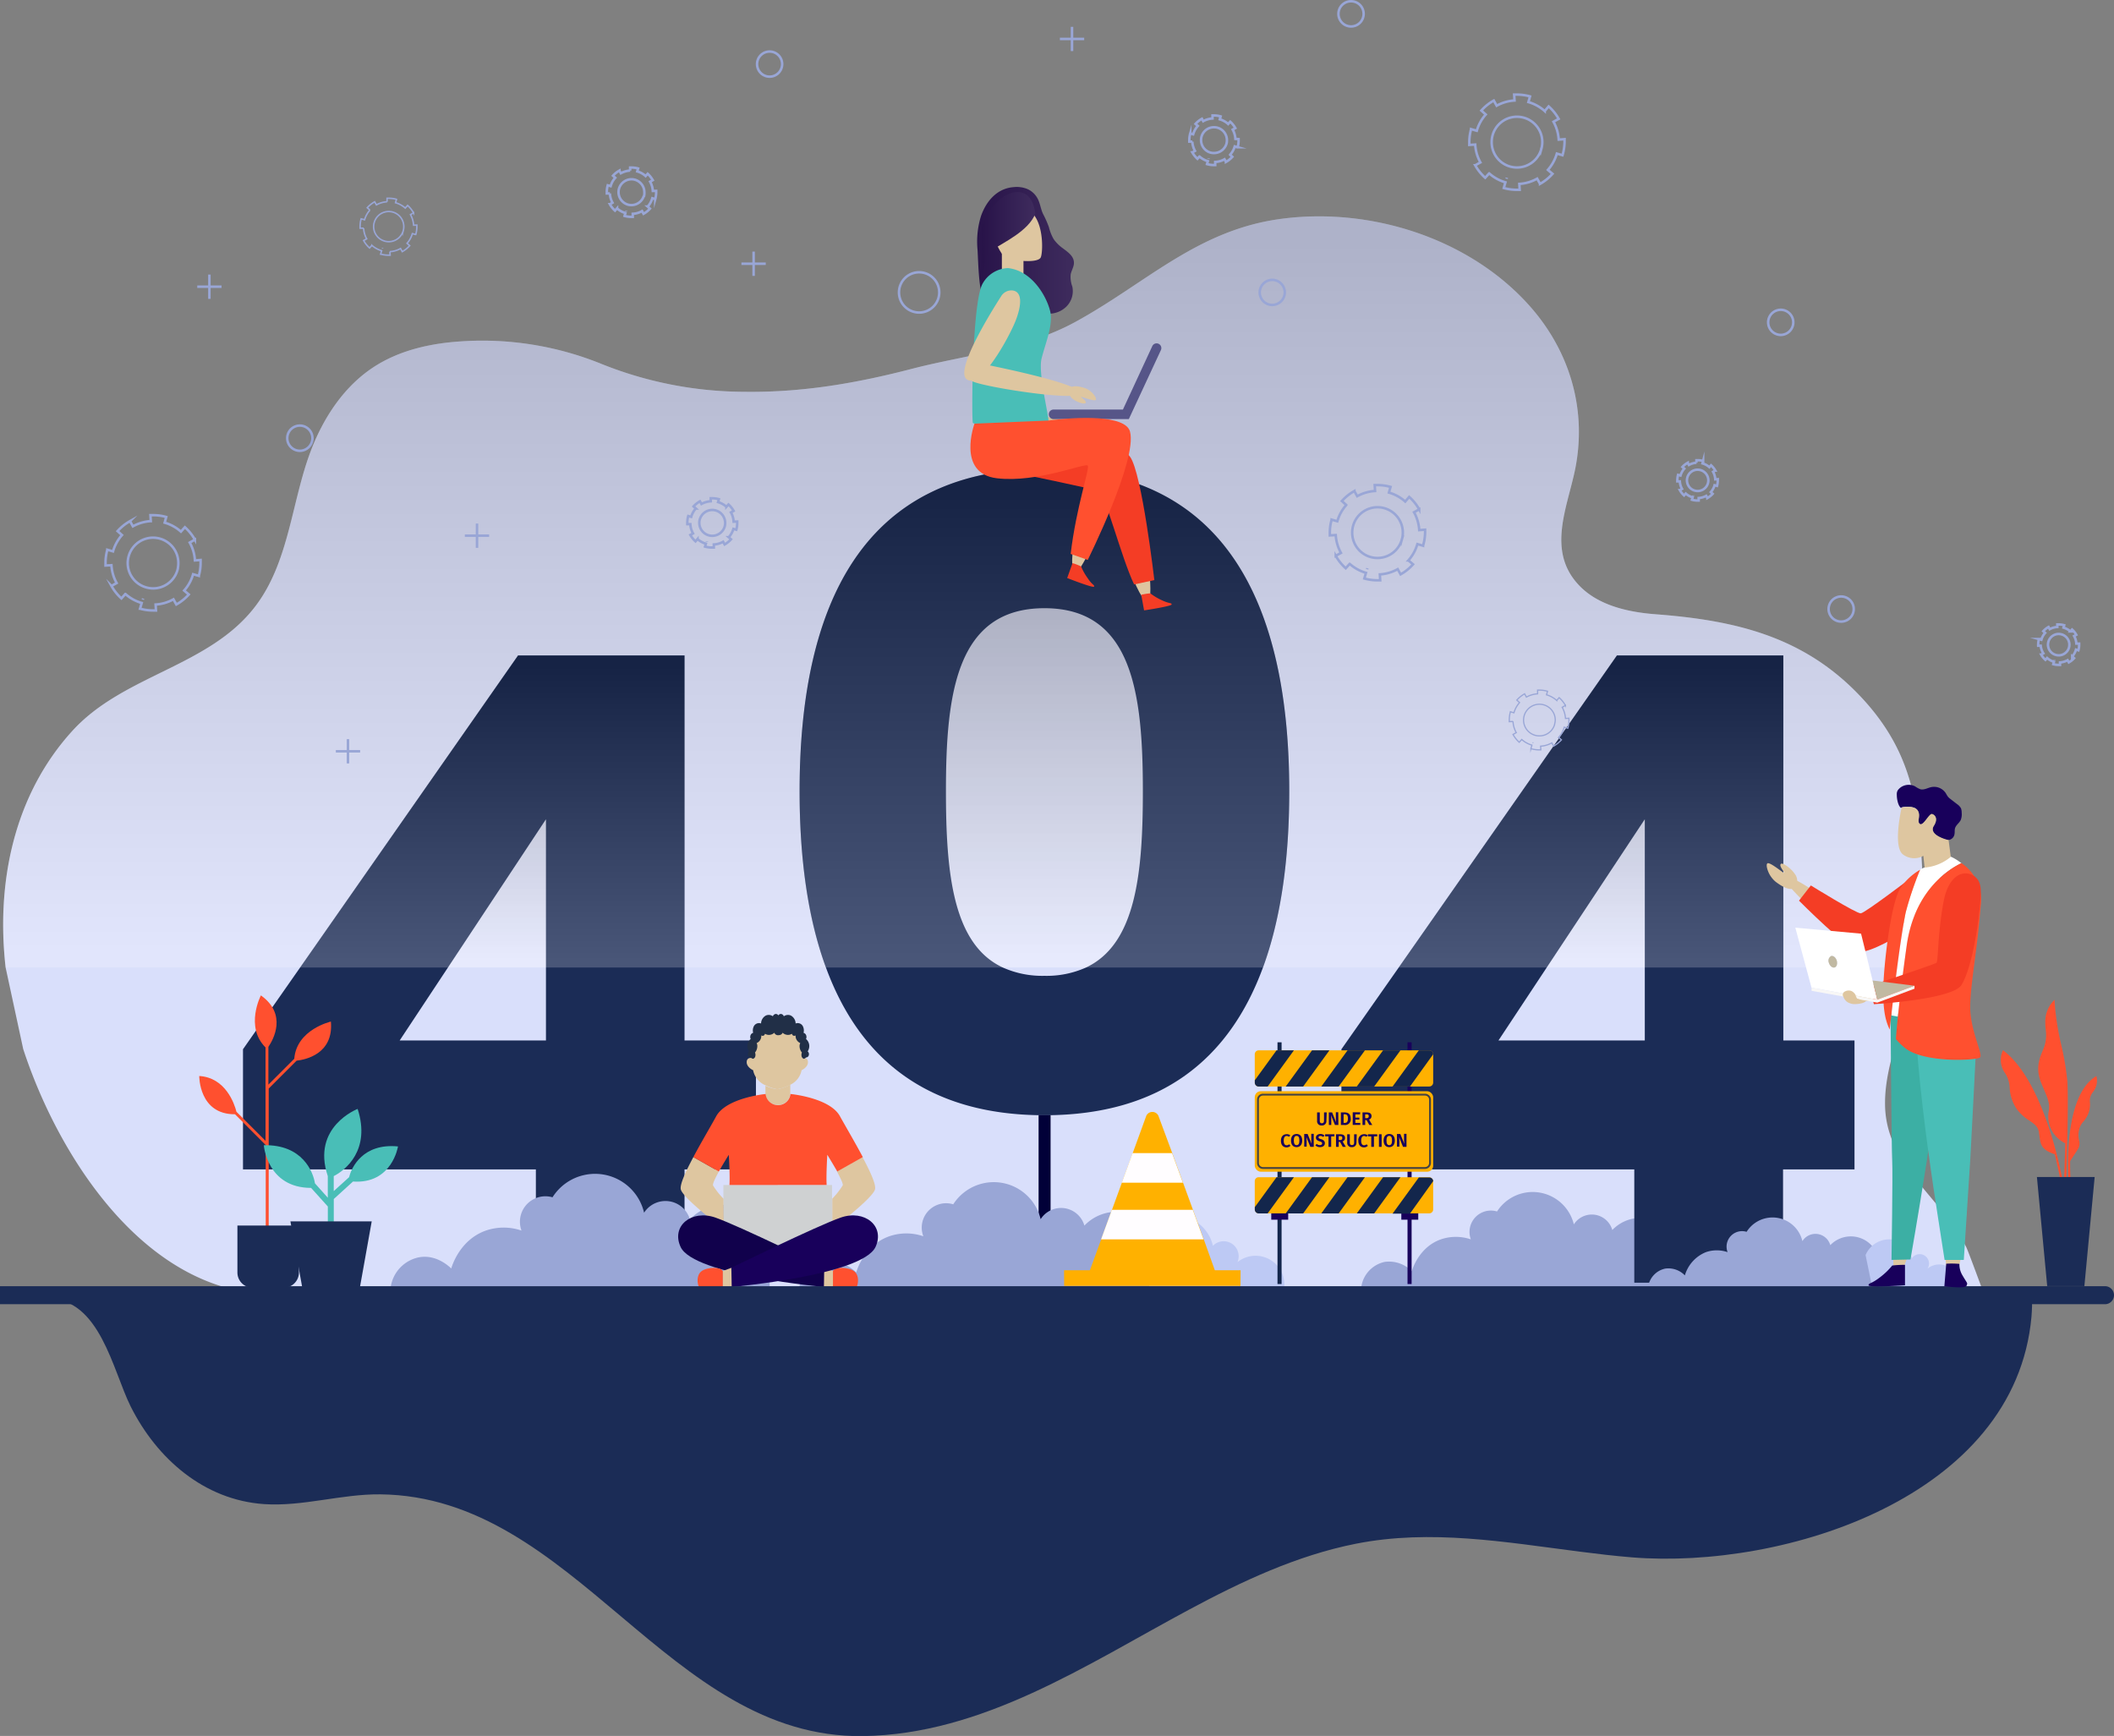 <svg xmlns="http://www.w3.org/2000/svg" xmlns:xlink="http://www.w3.org/1999/xlink" viewBox="0 0 454.74 373.42"><rect x="0" y="0" width="454.74" height="373.42" fill="#808080" stroke="none"/><defs><style>.cls-1{isolation:isolate;}.cls-2{fill:#d9dffb;}.cls-3,.cls-7,.cls-8,.cls-9{opacity:0.2;mix-blend-mode:screen;}.cls-3{fill:url(#linear-gradient);}.cls-4{fill:#1b2c56;}.cls-5{fill:#99a6d6;}.cls-6{fill:#537ec5;}.cls-7{fill:url(#linear-gradient-2);}.cls-8{fill:url(#linear-gradient-3);}.cls-9{fill:url(#linear-gradient-4);}.cls-10{fill:#bdc9f4;}.cls-11{fill:#010038;}.cls-12{fill:#dec6a0;}.cls-13,.cls-15,.cls-31,.cls-32,.cls-35,.cls-36,.cls-37,.cls-39{fill:none;}.cls-13,.cls-15{stroke:#d5bb95;}.cls-13,.cls-15,.cls-31,.cls-35,.cls-36,.cls-37,.cls-39{stroke-miterlimit:10;}.cls-13{stroke-width:0.88px;}.cls-14{fill:url(#linear-gradient-5);}.cls-15{stroke-width:0.89px;}.cls-16{fill:#64a295;}.cls-17{fill:#f43d25;}.cls-18{fill:#565588;}.cls-19{fill:#49beb7;}.cls-20{fill:#ff502f;}.cls-21{fill:url(#linear-gradient-6);}.cls-22{fill:#ffb100;}.cls-23{fill:#ffaf00;}.cls-24{fill:#fffdff;}.cls-25{fill:#cfd1d2;}.cls-26{fill:#212f47;}.cls-27{fill:#11014c;}.cls-28{fill:#18005b;}.cls-29{fill:#3cafa4;}.cls-30{fill:#fff;}.cls-31{stroke:#bb4972;stroke-width:0.9px;}.cls-33{fill:#c1b9a2;}.cls-34{fill:#f8f7f6;}.cls-35,.cls-36,.cls-37{stroke:#99a6d6;}.cls-35{stroke-width:0.54px;}.cls-36{stroke-width:0.32px;}.cls-37{stroke-width:0.26px;}.cls-38{fill:#13264c;}.cls-39{stroke:#434244;stroke-width:0.4px;}</style><linearGradient id="linear-gradient" x1="663.66" y1="401.33" x2="663.66" y2="248.54" gradientUnits="userSpaceOnUse"><stop offset="0" stop-color="#fff"/><stop offset="1"/></linearGradient><linearGradient id="linear-gradient-2" x1="105.88" y1="206.78" x2="105.88" y2="143.29" xlink:href="#linear-gradient"/><linearGradient id="linear-gradient-3" x1="681.12" y1="402.42" x2="681.12" y2="300.97" xlink:href="#linear-gradient"/><linearGradient id="linear-gradient-4" x1="342.23" y1="206.78" x2="342.23" y2="143.29" xlink:href="#linear-gradient"/><linearGradient id="linear-gradient-5" x1="1541.97" y1="250.3" x2="1562.84" y2="250.3" gradientTransform="matrix(-1, 0, 0, 1, 2229.5, 0)" gradientUnits="userSpaceOnUse"><stop offset="0.06" stop-color="#3d2a5c"/><stop offset="1" stop-color="#281349"/></linearGradient><linearGradient id="linear-gradient-6" x1="1550.38" y1="247.28" x2="1561.85" y2="247.28" xlink:href="#linear-gradient-5"/></defs><title>404</title><g class="cls-1"><g id="Слой_1" data-name="Слой 1"><path class="cls-2" d="M457.66,404.58c-2.06-18.15,1.72-37,14.3-50.85,11-12.15,29.42-13.79,39.37-26.8,7.34-9.55,7.82-22.61,12-33.55,2.74-7.17,7.18-13.9,13.63-18.06,5.46-3.52,12-5,18.52-5.43a68.16,68.16,0,0,1,30.22,4.79,83,83,0,0,0,30.93,6.05c12.45.17,24.22-1.87,36.19-5,11.72-3,24.12-4.13,34.89-10,15.22-8.31,26.14-19.7,44.08-22.17,19.18-2.65,40.55,4,53.62,18.61,8.82,9.87,12.55,22.68,9.77,35.69-1.72,8-5.75,16.86.48,24,4.11,4.74,10.79,6.26,17,6.73,16.82,1.28,31.54,4.66,43.7,17.36,12,12.55,13,24.7,13.75,41.17a72.12,72.12,0,0,1-1.59,17.46c-.29,1.45-.61,2.9-.94,4.34-.21.88-.42,1.75-.64,2.63-1.8,7.17-5,14.67-5,22.13-.09,13.36,12,20.16,17.45,31,.47.92,3.74,9.94,3.79,9.94H522.16c-3.58,0-7.41.4-11,0-25.27-2.81-42.54-30.52-49.72-52.52" transform="translate(-456.45 -196.45)"/><path class="cls-3" d="M457.66,404.58c-2.06-18.15,1.72-37,14.3-50.85,11-12.15,29.42-13.79,39.37-26.8,7.34-9.55,7.82-22.61,12-33.55,2.74-7.17,7.18-13.9,13.63-18.06,5.46-3.52,12-5,18.52-5.43a68.16,68.16,0,0,1,30.22,4.79,83,83,0,0,0,30.93,6.05c12.45.17,24.22-1.87,36.19-5,11.72-3,24.12-4.13,34.89-10,15.22-8.31,26.14-19.7,44.08-22.17,19.18-2.65,40.55,4,53.62,18.61,8.82,9.87,12.55,22.68,9.77,35.69-1.72,8-5.75,16.86.48,24,4.11,4.74,10.79,6.26,17,6.73,16.82,1.28,31.54,4.66,43.7,17.36,12,12.55,13,24.7,13.75,41.17a72.12,72.12,0,0,1-1.59,17.46H457.66" transform="translate(-456.45 -196.45)"/><path class="cls-4" d="M603.7,420.27V337.44H567.89L521,404.58l-12.28,17.57V448h63v24.37H603.7V448h15.36V420.27Zm-29.81,0H542.42l10.38-15.69,21.09-31.9Z" transform="translate(-456.45 -196.45)"/><path class="cls-5" d="M622,464v9.15H540.52a7.68,7.68,0,0,1,6-6.23c3.93-.75,6.76,2.2,7,2.39.17-.61,1.88-6.18,7.44-8.15a11.82,11.82,0,0,1,7.67,0A5.48,5.48,0,0,1,575.3,454,10.83,10.83,0,0,1,595,457.32a5.46,5.46,0,0,1,9.85,1.44A10,10,0,0,1,622,464Z" transform="translate(-456.45 -196.45)"/><path class="cls-4" d="M681.12,297.29c-39,0-52.67,29.24-52.67,69.34,0,14.32,1.72,27.23,5.67,37.95,7.18,19.57,21.8,31.77,47,31.77s39.81-12.2,47-31.77c3.94-10.72,5.66-23.63,5.66-37.95C733.78,326.53,720.09,297.29,681.12,297.29Zm0,109.07a20.73,20.73,0,0,1-8.94-1.78c-10.76-5-12.25-20.26-12.25-37.95,0-21,2.25-39.35,21.19-39.35s21.17,18.37,21.17,39.35c0,17.69-1.49,32.9-12.24,37.95A20.71,20.71,0,0,1,681.12,406.36Z" transform="translate(-456.45 -196.45)"/><path class="cls-5" d="M817.73,465.44v7.69H749.3a6.46,6.46,0,0,1,5-5.23,6.82,6.82,0,0,1,5.84,2c.15-.51,1.58-5.19,6.25-6.85a10,10,0,0,1,6.45,0,4.6,4.6,0,0,1,5.64-6A9.11,9.11,0,0,1,795,459.83a4.58,4.58,0,0,1,8.27,1.21,8.44,8.44,0,0,1,14.42,4.4Z" transform="translate(-456.45 -196.45)"/><path class="cls-6" d="M815.72,473.13H841a5.45,5.45,0,0,0-8.83-5.21,2.83,2.83,0,0,0-4.64-3.09,7.37,7.37,0,0,0-5.08-5.44,7.64,7.64,0,0,0-8.68,4.49Z" transform="translate(-456.45 -196.45)"/><path class="cls-4" d="M840.06,420.27V337.44H804.27l-46.95,67.14L745,422.15V448h63v24.37h32V448h15.37V420.27Zm-29.8,0H778.78l10.38-15.69,21.1-31.9Z" transform="translate(-456.45 -196.45)"/><polygon class="cls-7" points="111.44 140.99 147.25 140.99 147.25 208.13 64.5 208.13 111.44 140.99"/><path class="cls-8" d="M733.78,366.63c0,14.32-1.72,27.23-5.66,37.95h-94c-4-10.72-5.67-23.63-5.67-37.95,0-40.1,13.68-69.34,52.67-69.34S733.78,326.53,733.78,366.63Z" transform="translate(-456.45 -196.45)"/><polygon class="cls-9" points="383.6 140.99 383.6 208.13 300.86 208.13 347.81 140.99 383.6 140.99"/><path class="cls-5" d="M860.59,467.57v5.56H811a4.7,4.7,0,0,1,3.65-3.79,4.93,4.93,0,0,1,4.23,1.46,7.73,7.73,0,0,1,4.53-5,7.17,7.17,0,0,1,4.66,0,3.33,3.33,0,0,1,4.09-4.37,6.59,6.59,0,0,1,12,2,3.31,3.31,0,0,1,6,.87,6.11,6.11,0,0,1,10.44,3.19Z" transform="translate(-456.45 -196.45)"/><path class="cls-10" d="M859.13,473.13h18.32a3.94,3.94,0,0,0-6.39-3.77,2,2,0,0,0-3.35-2.23,5.37,5.37,0,0,0-3.68-3.95,5.52,5.52,0,0,0-6.28,3.25Z" transform="translate(-456.45 -196.45)"/><rect class="cls-11" x="223.41" y="239.87" width="2.58" height="35.91"/><path class="cls-5" d="M706.12,465.14v8.75H628.24a7.38,7.38,0,0,1,5.74-6c3.76-.71,6.47,2.11,6.65,2.28.16-.57,1.8-5.9,7.11-7.78a11.21,11.21,0,0,1,7.33,0,5.24,5.24,0,0,1,6.43-6.88,10.36,10.36,0,0,1,18.8,3.2,5.21,5.21,0,0,1,9.41,1.38,9.6,9.6,0,0,1,16.41,5Z" transform="translate(-456.45 -196.45)"/><path class="cls-10" d="M703.83,473.89h28.8a6.2,6.2,0,0,0-10-5.93,3.22,3.22,0,0,0-5.27-3.52,8.41,8.41,0,0,0-5.78-6.19,8.69,8.69,0,0,0-9.88,5.1Q702.75,468.63,703.83,473.89Z" transform="translate(-456.45 -196.45)"/><path class="cls-12" d="M672.1,254.63a8.64,8.64,0,0,1,3.8.82c2.21,1.95,6.26,6.72,6.07,10.74-.22,4.92-2.08,5.74-2.08,9.24s1.34,10.51,1.34,11.41-14.39.52-14.69.15.16-26.18,1-28.71S669.25,255.18,672.1,254.63Z" transform="translate(-456.45 -196.45)"/><path class="cls-13" d="M668.33,292.67a4,4,0,0,0,3.36,4.8,26.05,26.05,0,0,0,7.48-.13c7.94-1.17,17.37-.38,18.82-3.36s-2.91-6.45-10.68-6.79c-7-.32-15.72-1.76-17.18.23A17.06,17.06,0,0,0,668.33,292.67Z" transform="translate(-456.45 -196.45)"/><path class="cls-13" d="M671,289.67a4,4,0,0,0,1.77,5.58,26.4,26.4,0,0,0,7.19,2.1c7.92,1.24,16.7,4.8,19,2.39s-.87-7-8.18-9.67c-6.61-2.38-14.48-6.35-16.47-4.88A17,17,0,0,0,671,289.67Z" transform="translate(-456.45 -196.45)"/><path class="cls-14" d="M667.87,260.45c-.91-2.19-1-7.9-1.14-10.23a18.55,18.55,0,0,1,.73-7.26c1.13-3.25,3.46-6,7.06-6.26a6,6,0,0,1,3,.44,4.63,4.63,0,0,1,2.16,2.08c.53,1,.64,2.24,1.16,3.29a20.67,20.67,0,0,1,1.24,2.81,10.36,10.36,0,0,0,1,2.54,8.25,8.25,0,0,0,2,2c1.11.84,2.54,1.78,2.37,3.37-.09.8-.54,1.48-.69,2.25a6.07,6.07,0,0,0,.36,2.63,4.7,4.7,0,0,1-1.29,4.3,5.35,5.35,0,0,1-3.81,1.52,11.19,11.19,0,0,1-2.52-.13,3.15,3.15,0,0,1-2-1.38l-4.57-5.5-1.1-1.32a1.19,1.19,0,0,0-.37-.34c-.39-.27-.29,0-.72.14C669.73,255.86,668.75,259.72,667.87,260.45Z" transform="translate(-456.45 -196.45)"/><rect class="cls-12" x="215.51" y="54.1" width="4.65" height="6.54"/><path class="cls-12" d="M676.54,252.58s3.36.29,3.8-.79.67-6.86-1.79-9.46-6.86-2-8.42.41,1.75,9.8,3.69,9.87A17.41,17.41,0,0,0,676.54,252.58Z" transform="translate(-456.45 -196.45)"/><path class="cls-15" d="M680.56,266.47" transform="translate(-456.45 -196.45)"/><path class="cls-16" d="M669.9,254.93" transform="translate(-456.45 -196.45)"/><path class="cls-12" d="M667.51,256.5" transform="translate(-456.45 -196.45)"/><path class="cls-12" d="M698.08,290.72c-5.07-4.51-10.9,19.69-11,26.15s3,.33,6.89-9.21S700.08,292.5,698.08,290.72Z" transform="translate(-456.45 -196.45)"/><path class="cls-17" d="M689,318.29a12.38,12.38,0,0,0,1.42,2.53c1,1.52,1.48,1.41,1.38,1.81s-5.79-1.84-5.79-1.84l1.15-3.21A13.7,13.7,0,0,1,689,318.29Z" transform="translate(-456.45 -196.45)"/><path class="cls-12" d="M698,295.65c-6.65-1.38.38,22.5,3.51,28.15s2.75-1.2,1.37-11.41S700.64,296.19,698,295.65Z" transform="translate(-456.45 -196.45)"/><path class="cls-17" d="M703.89,324.08a12.54,12.54,0,0,0,2.49,1.49c1.66.79,2,.48,2.11.88s-5.94,1.3-5.94,1.3l-.61-3.36A14.14,14.14,0,0,1,703.89,324.08Z" transform="translate(-456.45 -196.45)"/><path class="cls-18" d="M683.08,286.6h16.19l6.9-14.84a1,1,0,1,0-1.85-.86L698,284.55H683.08a1,1,0,0,0,0,2.05Z" transform="translate(-456.45 -196.45)"/><path class="cls-19" d="M673.3,254.12a6.48,6.48,0,0,0-5.58,3.53c-2.23,4.64-2.28,29.27-2,29.77.34.68,15.9.68,16.24-.11s-2.3-10.45-1.45-13.77,2.08-6.09,2-9C682.5,262.16,679.35,254.8,673.3,254.12Z" transform="translate(-456.45 -196.45)"/><path class="cls-17" d="M681.93,287.31s15.08,3.86,17.63,7.43,5.2,26.49,5.2,26.49l-4.35.94c-2.81-5.88-6.22-19.59-7.66-20.1s-15.7-3.46-15.7-3.46l-.23-8.29Z" transform="translate(-456.45 -196.45)"/><path class="cls-20" d="M682,286.91c6-.77,16.56-1.31,17.53,2.4,1.61,6.13-9.1,27.58-9.1,27.58l-3.67-1.28c1.2-10.13,4.12-18.31,3.67-19s-10.79,3.75-19.54,2.72-4.82-11.75-4.82-11.75Z" transform="translate(-456.45 -196.45)"/><path class="cls-12" d="M674.24,258.93a2.58,2.58,0,0,0-2.42,1.22c-2.34,3.65-10,16-7.42,17.89,3,2.21,9.18-9.14,10.54-12.65C676.07,262.47,676.57,259.21,674.24,258.93Z" transform="translate(-456.45 -196.45)"/><path class="cls-12" d="M665.21,275.39a2.74,2.74,0,0,1,2.49-.67c4.46.89,20.6,4.24,21.07,6.19.55,2.25-22.91-1.52-23.43-2.64C664.92,277.4,664.18,276.42,665.21,275.39Z" transform="translate(-456.45 -196.45)"/><path class="cls-12" d="M686.49,280.37c.25-1.39,2.61-.68,3.4-.41,1.29.45,2.47,1.94,2.3,2.46s-3.05-.67-3.19-.59,1.21.8,1,1.27-2.11-.25-2.76-.82A1.82,1.82,0,0,1,686.49,280.37Z" transform="translate(-456.45 -196.45)"/><path class="cls-21" d="M668,256.81s-.36-5.05,2-6.65,7.67-4,9.15-7.73c0,0-.3-5-4.19-4.66s-7.18,5.8-7.27,8S668,256.81,668,256.81Z" transform="translate(-456.45 -196.45)"/><path class="cls-22" d="M717.88,470H690.79l2.52-6.91,2.32-6.36,2.13-5.83,2.33-6.36,2.94-8.08a1.44,1.44,0,0,1,2.6,0l3,8.08,2.32,6.36,2.13,5.83,2.33,6.36Z" transform="translate(-456.45 -196.45)"/><polygon class="cls-23" points="266.84 276.62 228.91 276.62 228.89 273.24 266.86 273.24 266.84 276.62"/><polygon class="cls-24" points="254.45 254.41 241.31 254.41 243.63 248.04 252.12 248.04 254.45 254.41"/><polygon class="cls-24" points="258.9 266.6 236.85 266.6 239.18 260.24 256.58 260.24 258.9 266.6"/><path class="cls-12" d="M623.61,430.75h.1a8.83,8.83,0,0,0,2.74-1v2a2.69,2.69,0,0,1-5.35,0V430l0,0A8.77,8.77,0,0,0,623.61,430.75Z" transform="translate(-456.45 -196.45)"/><path class="cls-12" d="M623.71,430.75h-.1a8.77,8.77,0,0,1-2.47-.83,4.47,4.47,0,0,1-2.69-3.26s-1.41-.61-1.38-1.76,1.24-.84,1.24-.84-1-3.62.9-6.28a3.93,3.93,0,0,1,4.34-1.84h.2a4,4,0,0,1,4.36,1.84c1.92,2.66.89,6.28.89,6.28s1.22-.31,1.25.84-1.37,1.76-1.37,1.76a4.37,4.37,0,0,1-2.43,3.13A8.83,8.83,0,0,1,623.71,430.75Z" transform="translate(-456.45 -196.45)"/><path class="cls-25" d="M635.48,459.41l0,.07a87.46,87.46,0,0,0-11.71,5.94,89.48,89.48,0,0,0-11.71-5.94l0-.07v-8.05h23.37v8.05Z" transform="translate(-456.45 -196.45)"/><path class="cls-12" d="M612.11,459.41l0,.07c-1-.4-2.05-.75-3-1-2.46-2-5.82-4.88-6.2-6.13-.3-1,1-3.83,2.69-7h0l5.49,3.1c-.74,1.35-1.38,2.64-1.26,3a16.27,16.27,0,0,0,2.25,2.86h0Z" transform="translate(-456.45 -196.45)"/><path class="cls-12" d="M635.48,459.41v-5.12h0a16.75,16.75,0,0,0,2.25-2.86c.12-.33-.51-1.62-1.26-3l5.5-3.1h0c1.68,3.13,3,6,2.69,7-.38,1.24-3.73,4.13-6.18,6.12-1,.28-2,.64-3,1.05Z" transform="translate(-456.45 -196.45)"/><path class="cls-20" d="M623.71,451.36H613.37v-.2c.12-2-.15-6.3-.15-6.3s-1.17,1.86-2.14,3.6l-5.49-3.1h0c1.71-3.22,3.81-6.74,4.91-8.77,2.18-4,10.64-4.81,10.64-4.81a2.69,2.69,0,0,0,5.35,0s8.48.79,10.65,4.8c1.1,2,3.2,5.55,4.91,8.77h0l-5.5,3.1c-1-1.74-2.14-3.6-2.14-3.6s-.26,4.28-.15,6.3v.2h-10.5Z" transform="translate(-456.45 -196.45)"/><path class="cls-26" d="M617.57,422.61a2.16,2.16,0,0,1-.34-1.26,2,2,0,0,1,.7-1.4,1,1,0,0,1-.06-.71.84.84,0,0,1,.59-.62,2,2,0,0,1,.16-1.44,1.26,1.26,0,0,1,1.54-.57,2,2,0,0,1,1-1.69,1.5,1.5,0,0,1,1.54.14.78.78,0,0,1,.54-.49.63.63,0,0,1,.64.31.64.64,0,0,1,.65-.31.78.78,0,0,1,.53.49,1.51,1.51,0,0,1,1.54-.14,2,2,0,0,1,1,1.69,1.25,1.25,0,0,1,1.54.57,2,2,0,0,1,.16,1.44.84.84,0,0,1,.59.62,1,1,0,0,1-.06.71,2,2,0,0,1,.7,1.4,2.09,2.09,0,0,1-.34,1.26.79.79,0,0,1,.24.83.62.62,0,0,1-.6.48.84.84,0,0,1-.26.21.59.59,0,0,1-.22.08.78.78,0,0,1-.4-.35,1.26,1.26,0,0,1,0-1,2.13,2.13,0,0,1-.5-1.56,1.86,1.86,0,0,1,.14-.47,1.72,1.72,0,0,1-.94-1.07,1.87,1.87,0,0,1-.06-.59.49.49,0,0,1-.59,0,.75.75,0,0,1-.21-.35,1.53,1.53,0,0,1-1,.24,1.73,1.73,0,0,1-1-.46s-.13.52-.89.53h0a.85.85,0,0,1-.89-.53,1.69,1.69,0,0,1-1,.46,1.53,1.53,0,0,1-1-.24.75.75,0,0,1-.21.35.49.49,0,0,1-.59,0,1.87,1.87,0,0,1-.06.59,1.67,1.67,0,0,1-.94,1.07,1.53,1.53,0,0,1,.14.47,2.19,2.19,0,0,1-.49,1.56,1.31,1.31,0,0,1,0,1,.83.83,0,0,1-.41.35.66.66,0,0,1-.22-.08.84.84,0,0,1-.26-.21.62.62,0,0,1-.6-.48A.79.79,0,0,1,617.57,422.61Z" transform="translate(-456.45 -196.45)"/><path class="cls-27" d="M633.8,473.3s-28.1-2.49-30.94-8.61c-2.1-4.51,2.35-8.11,7.47-6.33s23.54,10.81,23.54,10.81Z" transform="translate(-456.45 -196.45)"/><path class="cls-20" d="M635.6,469.89v3.64s4.81.32,5.12-.22.68-2.48-.54-3.41S636,468.93,635.6,469.89Z" transform="translate(-456.45 -196.45)"/><polygon class="cls-12" points="177.3 272.72 179.18 273.42 179.18 277.04 177.23 276.85 177.3 272.72"/><path class="cls-28" d="M613.78,473.3s28.1-2.49,31-8.61c2.09-4.51-2.35-8.11-7.47-6.33s-23.55,10.81-23.55,10.81Z" transform="translate(-456.45 -196.45)"/><polygon class="cls-12" points="157.32 272.72 155.44 273.42 155.44 277.04 157.4 276.85 157.32 272.72"/><path class="cls-20" d="M611.93,469.89v3.64s-4.81.32-5.12-.22-.68-2.48.54-3.41S611.55,468.93,611.93,469.89Z" transform="translate(-456.45 -196.45)"/><path class="cls-4" d="M466.67,475.77c11.28,0,14,15.42,17.89,23.23,5.62,11.21,15.75,20.11,28.69,21,8.35.56,16.61-2.19,25-2.1,42,.43,61.83,52.54,103.8,52,25.81-.34,48.08-15.35,70.18-27.2,11.35-6.09,23.18-11.66,35.9-14.18,16.1-3.18,32.12-.34,48.18,1.71,3.73.48,7.47.92,11.23,1.23,32.78,2.63,82.43-13,85.9-51.78.06-.74.1-1.48.12-2.23s0-1.42,0-2.13Z" transform="translate(-456.45 -196.45)"/><path class="cls-4" d="M456.45,477h452.8a1.94,1.94,0,1,0,0-3.88H456.45" transform="translate(-456.45 -196.45)"/><path class="cls-12" d="M875.83,445.19c5.58-2.22,3.62,18.39,1.87,24.13s-2.62,2.09-3.21-7.71S873.63,446.06,875.83,445.19Z" transform="translate(-456.45 -196.45)"/><path class="cls-12" d="M866.93,444.69c5.77-1.4,1.4,18.75-.93,24.21s-2.53,1.71-2.1-8.09S864.66,445.25,866.93,444.69Z" transform="translate(-456.45 -196.45)"/><path class="cls-12" d="M874.92,420.43a3.76,3.76,0,0,1,4.7,2.88,52.62,52.62,0,0,1,.76,9c-.1,7.49.21,14.41-2.51,15.95s-6.23-2.37-7-9.65c-.7-6.59-2.57-14.68-.78-16.17A16,16,0,0,1,874.92,420.43Z" transform="translate(-456.45 -196.45)"/><path class="cls-12" d="M870,420.67a3.82,3.82,0,0,1,3.83,3.81,56.82,56.82,0,0,1-.68,8.85c-1.22,7.23-2,14-4.67,14.88s-5.29-3.66-4.89-10.87c.36-6.53-.11-14.76,1.73-15.8A13.22,13.22,0,0,1,870,420.67Z" transform="translate(-456.45 -196.45)"/><path class="cls-29" d="M863.12,414.26s.21,29.32.36,31.94-.15,21.27-.15,21.27l4.08-.09s7-39.95,6.55-46.46S863.12,414.26,863.12,414.26Z" transform="translate(-456.45 -196.45)"/><path class="cls-19" d="M881.42,423.84s-.95,18.7-1.14,21.91-1.4,21.73-1.4,21.73h-4.13s-2.68-17.12-3-19.69c-.49-3.47-3-21.17-3.18-31.09S881.42,423.84,881.42,423.84Z" transform="translate(-456.45 -196.45)"/><path class="cls-12" d="M874.13,386.09a2.71,2.71,0,0,1-.83,2.76c-3.41,3.14-15,13.49-17.53,11.14-2.95-2.75,7.9-11.32,11.36-13.4C870,384.85,873.37,383.71,874.13,386.09Z" transform="translate(-456.45 -196.45)"/><path class="cls-12" d="M859,398.65a2.64,2.64,0,0,0-1.07-2.22c-3.37-2.65-15.66-12.15-17.31-11.25-1.92,1,15.17,15.55,16.28,15.22C857.8,400.14,858.94,400.05,859,398.65Z" transform="translate(-456.45 -196.45)"/><path class="cls-12" d="M836.59,382.21c.35-.48,2.69,1.43,3.43,1.91a.81.81,0,0,0,.21.11s0-.05,0-.1c-.14-.33-1.1-1.42-.72-1.83s2.25,1,2.91,2a1.67,1.67,0,0,1,.12.16,2.3,2.3,0,0,1,.18,2.6c-.86,1.56-3.44-.27-4.3-.92a5.6,5.6,0,0,1-1.62-2.22C836.49,383.14,836.39,382.47,836.59,382.21Z" transform="translate(-456.45 -196.45)"/><path class="cls-17" d="M867.3,385.46s-9.68,7.37-10.58,7.46-10.74-6-10.74-6l-2.55,3.27s10.74,10.84,13.11,11,8.68-3.68,8.68-3.68Z" transform="translate(-456.45 -196.45)"/><path class="cls-28" d="M865.81,365.53a2.79,2.79,0,0,0-.87.61,1.53,1.53,0,0,0-.39.58,1.84,1.84,0,0,0-.08.74c0,.79.24,2.28.9,2.8.3-.32,1.16-.25,1.56-.25.78,0,1.78.17,2.15,1,.49,1.08-.22,2,.22,2.58.73,1,2.08-2.2,2.78-2s1.29,1.06.36,2.53c-.75,1.18.48,2.05,1.44,2.5a7.15,7.15,0,0,0,1.47.52,1.46,1.46,0,0,0,1.53-1.28c.08-.4,0-.83.11-1.23.2-.71.93-1.14,1.24-1.81a3.33,3.33,0,0,0,.19-1.57,2.42,2.42,0,0,0-.15-.93,2.55,2.55,0,0,0-.82-.88l-1.51-1.17a2.67,2.67,0,0,1-.46-.43,5,5,0,0,1-.43-.69,3,3,0,0,0-3.18-1.38c-.79.17-1.57.67-2.35.45a5.2,5.2,0,0,1-1.13-.62A3,3,0,0,0,865.81,365.53Z" transform="translate(-456.45 -196.45)"/><path class="cls-12" d="M865.5,370.15l0,.06,0,0s-2,8.58.39,10.11a4,4,0,0,0,4.29.23l.38,3.6,5.67-2.22-.61-4.67.06-.09h-.06s-4.5-1-3.18-3.09c.93-1.47.32-2.3-.36-2.53s-2.05,3-2.78,2c-.44-.62.27-1.5-.22-2.58C868.4,369.51,865.5,370.15,865.5,370.15Z" transform="translate(-456.45 -196.45)"/><path class="cls-30" d="M863.28,414.88l1.44.26c.25-2.72.77-7.41,1.87-15.25,1.7-12.13,9.35-16.6,11.77-17.75a10,10,0,0,0-2.25-1.4,10,10,0,0,1-5.77,2.34v0a8.7,8.7,0,0,0-.85.44,70.69,70.69,0,0,0-3.11,9.19C865.29,398.24,863.93,409.35,863.28,414.88Z" transform="translate(-456.45 -196.45)"/><path class="cls-20" d="M861.56,409.65c0,3.28.22,5.92,1.38,8.26.24-2.16,2-18.18,3.44-25.18a70.69,70.69,0,0,1,3.11-9.19,12.9,12.9,0,0,0-4.25,3.95C863.19,390.61,861.56,404.42,861.56,409.65Z" transform="translate(-456.45 -196.45)"/><path class="cls-20" d="M866.59,399.89c-1.75,12.54-2.23,18.81-2.32,20.07a13.5,13.5,0,0,0,1.9,1.87c4,3.34,15.58,2.77,16.22,2.06s-2.2-5.95-2.13-11,1.56-12.33,2.26-21.61a9.52,9.52,0,0,0-4.16-9.17C875.94,383.29,868.29,387.76,866.59,399.89Z" transform="translate(-456.45 -196.45)"/><path class="cls-12" d="M880,385.31a2.67,2.67,0,0,1,1.3,2.57c-.31,4.62-1.61,20.12-5,20.15-4,0-2.07-13.66-1-17.55C876.17,387.24,877.83,384.1,880,385.31Z" transform="translate(-456.45 -196.45)"/><path class="cls-12" d="M876.76,404.82a2.66,2.66,0,0,0-2.42-.49c-4.14,1.1-19.13,5.18-19.41,7-.33,2.15,21.55-2.74,22-3.83C877.2,406.7,877.82,405.73,876.76,404.82Z" transform="translate(-456.45 -196.45)"/><path class="cls-17" d="M881.62,385.35a3.22,3.22,0,0,0-4-.57c-1.16.69-2.49,2.26-3.12,5.78-1.28,7-1.09,12.65-1.51,13s-14.45,5-14.45,5l1,3.9s16.9-1,18.84-4.13,3.35-10.86,3.82-15.72C882.6,389,882.9,386.72,881.62,385.35Z" transform="translate(-456.45 -196.45)"/><path class="cls-31" d="M863.07,418.17" transform="translate(-456.45 -196.45)"/><path class="cls-28" d="M863.49,468.68a15.18,15.18,0,0,1-2.69,2.57c-1.88,1.45-2.37,1.14-2.41,1.68s7.84,0,7.84,0v-4.4A22.87,22.87,0,0,0,863.49,468.68Z" transform="translate(-456.45 -196.45)"/><path class="cls-28" d="M877.94,468.33a4.47,4.47,0,0,0,.67,2.49c1.11,1.9,1.11,1.52.86,2.21s-4.77.11-4.77.11l.4-4.85A19.1,19.1,0,0,1,877.94,468.33Z" transform="translate(-456.45 -196.45)"/><polyline class="cls-32" points="406.31 218.33 406.83 218.43 408.26 218.69 408.62 218.75"/><path class="cls-30" d="M859.26,407.37l-2.48-10.08L842.64,396l3.48,12.91,14.15,2.57Zm-9.4-3.8a1.15,1.15,0,0,1,.5-1.48c.46-.13,1,.31,1.2,1s0,1.33-.49,1.47S850.06,404.25,849.86,403.57Z" transform="translate(-456.45 -196.45)"/><path class="cls-33" d="M850.36,402.09a1.15,1.15,0,0,0-.5,1.48c.2.68.74,1.11,1.21,1s.69-.79.49-1.47S850.82,402,850.36,402.09Z" transform="translate(-456.45 -196.45)"/><polygon class="cls-33" points="402.81 210.91 403.81 215.04 411.79 212.04 402.81 210.91"/><path class="cls-34" d="M860.27,411.48l-14.13-2.56v.67l14.13,2.54s0-.66,0-.65v.65l8-3v-.64" transform="translate(-456.45 -196.45)"/><path class="cls-12" d="M857.8,411.79l-.3-.06-.4-.08a1.07,1.07,0,0,1-.38-.1l-.11-.08-.14-.05c-.19-.06-.43-.06-.57-.22a2.23,2.23,0,0,1-.29-.65l0-.05a2,2,0,0,0-.87-.86,1.69,1.69,0,0,0-1.61.2.75.75,0,0,0-.16,1,2.33,2.33,0,0,0,.83,1.14,3.07,3.07,0,0,0,1.28.45,3.84,3.84,0,0,0,.76,0,4.82,4.82,0,0,0,.75-.1,3.25,3.25,0,0,0,.68-.18,1.72,1.72,0,0,0,.47-.28Z" transform="translate(-456.45 -196.45)"/><path class="cls-20" d="M499.31,427.91c5.65.34,7.57,5.95,8,7.69l6.26,6.26V421.77c-4.5-4.48-1-11.2-1-11.2,5.72,4.07,2.67,9.51,1.61,11.07v8.13l5.57-5.57c.5-6.32,7.88-8,7.88-8,.61,7-5.51,8.2-7.38,8.41l-6,6,0-.05V461.8h-.64V442.67l-.05.05L507,436.14C499.21,436.19,499.31,427.91,499.31,427.91Z" transform="translate(-456.45 -196.45)"/><path class="cls-4" d="M510.79,460h6.69a3.27,3.27,0,0,1,3.27,3.27v10.1a0,0,0,0,1,0,0H507.52a0,0,0,0,1,0,0v-10.1A3.27,3.27,0,0,1,510.79,460Z" transform="translate(571.82 737) rotate(180)"/><path class="cls-19" d="M531.55,449.67l-3.31,3v-3.23c2.51-1.25,8-5.63,5.14-14.45,0,0-10,3.83-6.42,14.46v4.64L524.2,451c-.37-2.39-2.63-8.39-11-8.2,0,0,.67,9.17,10.17,9.18l3.6,4v6.15h1.28v-7.76l4.13-3.76c8.43.58,9.68-7.55,9.68-7.55C534.55,442.33,532.07,447.52,531.55,449.67Z" transform="translate(-456.45 -196.45)"/><polygon class="cls-4" points="77.4 277.03 65.03 277.03 62.47 262.73 79.96 262.73 77.4 277.03"/><path class="cls-20" d="M899.85,421.25a57.76,57.76,0,0,1-1.43-9.22l0-.53-.37.38a6.44,6.44,0,0,0-1.64,4.16c0,.66,0,1.25.08,1.82a8,8,0,0,1-.51,4.29c-1,2.32-1.69,4.35-.34,7.52l.39.91c1,2.37,1.45,3.35,1.06,5.24a6.42,6.42,0,0,0,3.6,6.55c-.1,4.3-.23,7.88-.23,8h.45c0-.16.57-16.37.24-21.4A58.36,58.36,0,0,0,899.85,421.25Z" transform="translate(-456.45 -196.45)"/><path class="cls-20" d="M887.54,422.54l-.23-.19-.12.28a4.86,4.86,0,0,0,.56,4.66,6.14,6.14,0,0,1,1,3.21,9,9,0,0,0,1.55,4.57,10.44,10.44,0,0,0,2.75,2.47c1,.71,1.77,1.21,2,2.47,0,.23.06.44.08.65.26,2,.39,3.1,3.3,4.08.84,3.28,1.23,5.56,1.24,5.63l.45-.07C900.05,450.09,896.53,429.58,887.54,422.54Z" transform="translate(-456.45 -196.45)"/><path class="cls-20" d="M907.47,428.23l-.07-.32-.27.18c-6.92,4.45-5.79,21.32-5.74,22h.22l.23,0s-.11-1.61-.08-3.88c.22-.33,1.07-1.62,1.7-2.62a2.31,2.31,0,0,0,.2-1.9,4.73,4.73,0,0,1,0-2.09,3.77,3.77,0,0,1,1-1.94,5.81,5.81,0,0,0,1-1.66,5.36,5.36,0,0,0,.36-2.34,3,3,0,0,1,.59-2.23A3.88,3.88,0,0,0,907.47,428.23Z" transform="translate(-456.45 -196.45)"/><polygon class="cls-4" points="448.37 276.65 440.37 276.65 438.16 253.19 450.58 253.19 448.37 276.65"/><path class="cls-35" d="M791.74,226.48a9,9,0,0,0-1.12-3.84l1.11-.62a10.27,10.27,0,0,0-2.15-2.68l-.85,1a8.91,8.91,0,0,0-3.51-1.93l.35-1.22h0a10.5,10.5,0,0,0-2.8-.39l-.61,0,.08,1.27a9,9,0,0,0-3.84,1.12l-.62-1.11a10.27,10.27,0,0,0-2.68,2.15l.95.85a8.94,8.94,0,0,0-1.93,3.5l-1.22-.35v0a10.39,10.39,0,0,0-.39,2.8c0,.2,0,.39,0,.59l1.27-.07a9,9,0,0,0,1.12,3.84l-1.12.62a10.48,10.48,0,0,0,2.15,2.68l.85-.95a8.94,8.94,0,0,0,3.5,1.93l-.35,1.22h0a10.39,10.39,0,0,0,2.8.39l.61,0-.07-1.27a9,9,0,0,0,3.84-1.13l.62,1.12a10.31,10.31,0,0,0,2.68-2.16l-1-.84a9.11,9.11,0,0,0,1.93-3.51l1.22.35h0A10.5,10.5,0,0,0,793,227c0-.21,0-.41,0-.61Zm-11.21,8.42h0l.06-.22Zm7.47-6.4A5.44,5.44,0,0,1,777.32,227a5.52,5.52,0,0,1,.21-1.49,5.44,5.44,0,0,1,10.47,3Z" transform="translate(-456.45 -196.45)"/><path class="cls-35" d="M761.74,310.48a9,9,0,0,0-1.12-3.84l1.11-.62a10.27,10.27,0,0,0-2.15-2.68l-.85,1a8.91,8.91,0,0,0-3.51-1.93l.35-1.22h0a10.5,10.5,0,0,0-2.8-.39l-.61,0,.08,1.27a9,9,0,0,0-3.84,1.12l-.62-1.11a10.27,10.27,0,0,0-2.68,2.15l.95.85a8.94,8.94,0,0,0-1.93,3.5l-1.22-.35v0a10.39,10.39,0,0,0-.39,2.8c0,.2,0,.39,0,.59l1.27-.07a9,9,0,0,0,1.12,3.84l-1.12.62a10.48,10.48,0,0,0,2.15,2.68l.85-.95a8.94,8.94,0,0,0,3.5,1.93l-.35,1.22h0a10.39,10.39,0,0,0,2.8.39l.61,0-.07-1.27a9,9,0,0,0,3.84-1.13l.62,1.12a10.31,10.31,0,0,0,2.68-2.16l-1-.84a9.11,9.11,0,0,0,1.93-3.51l1.22.35h0A10.5,10.5,0,0,0,763,311c0-.21,0-.41,0-.61Zm-11.21,8.42h0l.06-.22Zm7.47-6.4A5.44,5.44,0,0,1,747.32,311a5.52,5.52,0,0,1,.21-1.49,5.44,5.44,0,0,1,10.47,3Z" transform="translate(-456.45 -196.45)"/><path class="cls-36" d="M545.42,244.89a5.44,5.44,0,0,0-.67-2.28l.66-.37a6,6,0,0,0-1.28-1.6l-.51.57a5.26,5.26,0,0,0-2.09-1.15l.21-.73h0a6,6,0,0,0-1.67-.23h-.36l0,.75a5.38,5.38,0,0,0-2.29.67l-.37-.66a6,6,0,0,0-1.6,1.28l.57.5a5.4,5.4,0,0,0-1.15,2.09l-.73-.21v0a6,6,0,0,0-.23,1.67c0,.12,0,.23,0,.35l.76,0a5.23,5.23,0,0,0,.66,2.29l-.66.36a6,6,0,0,0,1.28,1.6l.5-.56a5.4,5.4,0,0,0,2.09,1.15l-.21.73h0a6.06,6.06,0,0,0,1.67.23h.37l-.05-.76a5.24,5.24,0,0,0,2.29-.67l.37.67a6.22,6.22,0,0,0,1.6-1.29l-.57-.5a5.26,5.26,0,0,0,1.14-2.09l.73.2h0a6.07,6.07,0,0,0,.24-1.67c0-.12,0-.24,0-.36Zm-6.68,5h0l0-.13Zm4.45-3.81a3.25,3.25,0,0,1-3.12,2.36,3.09,3.09,0,0,1-.89-.13,3.24,3.24,0,0,1-2.36-3.11,3,3,0,0,1,.13-.89,3.23,3.23,0,0,1,3.11-2.36,3.41,3.41,0,0,1,.89.12,3.25,3.25,0,0,1,2.36,3.12A3.46,3.46,0,0,1,543.19,246.1Z" transform="translate(-456.45 -196.45)"/><path class="cls-35" d="M498.38,317a8.91,8.91,0,0,0-1.12-3.84l1.11-.62a10.27,10.27,0,0,0-2.15-2.68l-.85.95a9.07,9.07,0,0,0-3.5-1.93l.34-1.22h0a10.06,10.06,0,0,0-2.8-.39h-.6l.07,1.28a9,9,0,0,0-3.84,1.12l-.62-1.12a10.48,10.48,0,0,0-2.68,2.15l.95.85a9,9,0,0,0-1.93,3.51l-1.22-.35v0a10.39,10.39,0,0,0-.39,2.8c0,.2,0,.4,0,.59l1.27-.07a9,9,0,0,0,1.12,3.84l-1.11.62a10.24,10.24,0,0,0,2.14,2.68l.85-.95a9.06,9.06,0,0,0,3.51,1.94l-.35,1.22h0a10.39,10.39,0,0,0,2.8.39l.62,0-.08-1.28a9,9,0,0,0,3.84-1.12l.62,1.11a10.27,10.27,0,0,0,2.68-2.15l-1-.85a8.91,8.91,0,0,0,1.93-3.51l1.22.35h0a10,10,0,0,0,.39-2.8c0-.2,0-.41,0-.61Zm-11.21,8.42h0l.07-.22Zm7.47-6.4a5.45,5.45,0,0,1-5.23,4,5.52,5.52,0,0,1-1.49-.21,5.44,5.44,0,0,1-4-5.23,5.52,5.52,0,0,1,.21-1.49,5.44,5.44,0,0,1,10.68,1.48A6,6,0,0,1,494.64,319Z" transform="translate(-456.45 -196.45)"/><path class="cls-35" d="M722.19,226.33a4.51,4.51,0,0,0-.58-2l.57-.32a5.23,5.23,0,0,0-1.1-1.38l-.44.49a4.59,4.59,0,0,0-1.8-1l.18-.63h0a5.11,5.11,0,0,0-1.44-.2h-.31l0,.65a4.64,4.64,0,0,0-2,.58L715,222a5.23,5.23,0,0,0-1.38,1.1l.49.44a4.59,4.59,0,0,0-1,1.8l-.63-.18h0a5.11,5.11,0,0,0-.2,1.44c0,.1,0,.2,0,.31l.65,0a4.63,4.63,0,0,0,.57,2l-.57.32a5.62,5.62,0,0,0,1.1,1.38l.44-.49a4.59,4.59,0,0,0,1.8,1l-.18.63h0a5.5,5.5,0,0,0,1.44.2h.32l0-.66a4.51,4.51,0,0,0,2-.58l.32.57a5.19,5.19,0,0,0,1.37-1.1l-.49-.44a4.46,4.46,0,0,0,1-1.8l.63.18h0a5,5,0,0,0,.2-1.43c0-.11,0-.21,0-.32Zm-5.76,4.33h0l0-.12Zm3.84-3.29a2.8,2.8,0,0,1-2.69,2,2.91,2.91,0,0,1-.77-.1,2.8,2.8,0,0,1-2-2.69,2.84,2.84,0,0,1,.1-.76,2.79,2.79,0,0,1,2.69-2,2.61,2.61,0,0,1,.77.11,2.79,2.79,0,0,1,2,2.69A2.89,2.89,0,0,1,720.27,227.37Z" transform="translate(-456.45 -196.45)"/><path class="cls-35" d="M596.88,237.53a4.79,4.79,0,0,0-.58-2l.57-.32a5.62,5.62,0,0,0-1.1-1.38l-.44.49a4.59,4.59,0,0,0-1.8-1l.18-.63h0a5.55,5.55,0,0,0-1.44-.2H592l0,.65a4.84,4.84,0,0,0-2,.58l-.31-.57a5.07,5.07,0,0,0-1.38,1.1l.49.44a4.6,4.6,0,0,0-1,1.8l-.62-.18h0a5.55,5.55,0,0,0-.2,1.44c0,.1,0,.21,0,.31l.66,0a4.63,4.63,0,0,0,.57,2l-.57.32a5.23,5.23,0,0,0,1.1,1.38l.44-.49a4.46,4.46,0,0,0,1.8,1l-.18.63h0a5.55,5.55,0,0,0,1.44.2h.32l0-.66a4.47,4.47,0,0,0,2-.58l.32.58a5.11,5.11,0,0,0,1.38-1.11l-.49-.44a4.59,4.59,0,0,0,1-1.8l.63.18h0a5.55,5.55,0,0,0,.2-1.44c0-.11,0-.21,0-.32Zm-5.76,4.33h0l0-.11Zm3.83-3.29a2.81,2.81,0,0,1-2.69,2,2.91,2.91,0,0,1-.76-.11,2.81,2.81,0,0,1-2-2.69,2.85,2.85,0,0,1,.11-.76,2.81,2.81,0,0,1,2.69-2,2.85,2.85,0,0,1,.76.11,2.81,2.81,0,0,1,2,2.69A2.85,2.85,0,0,1,595,238.57Z" transform="translate(-456.45 -196.45)"/><path class="cls-35" d="M614.26,308.67a4.51,4.51,0,0,0-.58-2l.58-.32a5.44,5.44,0,0,0-1.11-1.38l-.44.49a4.72,4.72,0,0,0-1.8-1l.18-.63h0a5.5,5.5,0,0,0-1.44-.2h-.31l0,.65a4.79,4.79,0,0,0-2,.58l-.32-.57a5.4,5.4,0,0,0-1.38,1.1l.49.44a4.59,4.59,0,0,0-1,1.8l-.63-.18h0a5.16,5.16,0,0,0-.2,1.44c0,.1,0,.21,0,.31l.65,0a4.51,4.51,0,0,0,.58,2l-.58.32a5.27,5.27,0,0,0,1.11,1.38l.43-.49a4.68,4.68,0,0,0,1.8,1l-.18.62h0a5.5,5.5,0,0,0,1.44.2H610l0-.66a4.51,4.51,0,0,0,2-.58l.32.58a5.44,5.44,0,0,0,1.38-1.11l-.49-.44a4.72,4.72,0,0,0,1-1.8l.62.18h0a5.16,5.16,0,0,0,.2-1.44c0-.11,0-.21,0-.32ZM608.5,313h0l0-.11Zm3.84-3.29a2.81,2.81,0,0,1-2.69,2,3,3,0,0,1-.77-.11,2.8,2.8,0,0,1-2-2.69,2.5,2.5,0,0,1,.11-.76,2.79,2.79,0,0,1,2.68-2,2.92,2.92,0,0,1,.77.11,2.8,2.8,0,0,1,2,2.69A2.84,2.84,0,0,1,612.34,309.71Z" transform="translate(-456.45 -196.45)"/><path class="cls-35" d="M825.42,299.56a3.76,3.76,0,0,0-.47-1.62l.47-.27a4.71,4.71,0,0,0-.91-1.13l-.36.4a3.88,3.88,0,0,0-1.48-.81l.14-.52h0a4.43,4.43,0,0,0-1.19-.16h-.25l0,.54a3.81,3.81,0,0,0-1.62.48l-.26-.47a4.32,4.32,0,0,0-1.14.9l.41.36a3.84,3.84,0,0,0-.82,1.48l-.52-.14h0a4.36,4.36,0,0,0-.16,1.18V300l.54,0a3.76,3.76,0,0,0,.47,1.62l-.47.26a4.36,4.36,0,0,0,.91,1.14l.36-.4a3.81,3.81,0,0,0,1.48.81l-.15.52h0a4.5,4.5,0,0,0,1.19.17h.26l0-.54a3.8,3.8,0,0,0,1.62-.47l.26.47a4.52,4.52,0,0,0,1.13-.91l-.4-.36a3.82,3.82,0,0,0,.81-1.48l.52.14h0a4.43,4.43,0,0,0,.17-1.18c0-.09,0-.18,0-.26Zm-4.74,3.56h0l0-.1Zm3.16-2.71a2.3,2.3,0,0,1-4.51-.62,2.27,2.27,0,0,1,.08-.63,2.3,2.3,0,0,1,2.21-1.67,2.72,2.72,0,0,1,.63.08,2.32,2.32,0,0,1,1.68,2.22A2.27,2.27,0,0,1,823.84,300.41Z" transform="translate(-456.45 -196.45)"/><path class="cls-35" d="M903.09,334.89a3.81,3.81,0,0,0-.48-1.62l.47-.26a4.16,4.16,0,0,0-.91-1.14l-.35.41a3.94,3.94,0,0,0-1.49-.82l.15-.51h0a4,4,0,0,0-1.18-.17H899l0,.54a3.84,3.84,0,0,0-1.63.47l-.26-.47a4.27,4.27,0,0,0-1.13.91l.4.36a3.68,3.68,0,0,0-.81,1.48l-.52-.15h0a4.37,4.37,0,0,0-.17,1.18,2,2,0,0,0,0,.25l.54,0A3.84,3.84,0,0,0,896,337l-.47.26a4.12,4.12,0,0,0,.91,1.13l.36-.4a3.83,3.83,0,0,0,1.48.82l-.15.51h0a4.41,4.41,0,0,0,1.18.16h.27l0-.53a4,4,0,0,0,1.63-.48l.26.47a4.31,4.31,0,0,0,1.13-.91l-.4-.36a3.68,3.68,0,0,0,.81-1.48l.52.15h0a4.36,4.36,0,0,0,.16-1.18v-.26Zm-4.74,3.56h0l0-.09Zm3.16-2.7a2.31,2.31,0,0,1-2.22,1.67,2.27,2.27,0,0,1-.62-.09,2.29,2.29,0,0,1-1.68-2.21,2.34,2.34,0,0,1,.09-.63,2.3,2.3,0,0,1,4.51.63A2.72,2.72,0,0,1,901.51,335.75Z" transform="translate(-456.45 -196.45)"/><path class="cls-37" d="M793.2,351a5.72,5.72,0,0,0-.71-2.41l.7-.39a6.57,6.57,0,0,0-1.35-1.68l-.53.6a5.65,5.65,0,0,0-2.19-1.21l.21-.76h0a6.22,6.22,0,0,0-1.75-.25h-.38l0,.8a5.79,5.79,0,0,0-2.41.7l-.38-.7a6.44,6.44,0,0,0-1.68,1.35l.59.53a5.69,5.69,0,0,0-1.21,2.2l-.76-.22h0a6.72,6.72,0,0,0-.24,1.76c0,.12,0,.25,0,.37l.8-.05a5.57,5.57,0,0,0,.7,2.41l-.7.39a6.75,6.75,0,0,0,1.34,1.68l.54-.6a5.53,5.53,0,0,0,2.19,1.21l-.22.77h0a6.34,6.34,0,0,0,1.76.25l.38,0-.05-.79a5.58,5.58,0,0,0,2.41-.71l.39.7a6.79,6.79,0,0,0,1.68-1.35l-.6-.53a5.6,5.6,0,0,0,1.2-2.2l.77.22h0a6.32,6.32,0,0,0,.24-1.76c0-.13,0-.25,0-.38Zm-7,5.27h0l0-.14Zm4.67-4a3.41,3.41,0,0,1-6.69-.92,3.72,3.72,0,0,1,.13-.93,3.42,3.42,0,0,1,3.28-2.48,3.31,3.31,0,0,1,.93.13A3.4,3.4,0,0,1,791,351.3,3.31,3.31,0,0,1,790.85,352.23Z" transform="translate(-456.45 -196.45)"/><path class="cls-35" d="M658.49,259.35a4.33,4.33,0,1,1-4.32-4.33A4.32,4.32,0,0,1,658.49,259.35Z" transform="translate(-456.45 -196.45)"/><path class="cls-35" d="M749.78,199.43a2.71,2.71,0,1,1-2.71-2.71A2.7,2.7,0,0,1,749.78,199.43Z" transform="translate(-456.45 -196.45)"/><path class="cls-35" d="M842.2,265.8a2.7,2.7,0,1,1-2.7-2.71A2.7,2.7,0,0,1,842.2,265.8Z" transform="translate(-456.45 -196.45)"/><path class="cls-35" d="M855.2,327.46a2.7,2.7,0,1,1-2.7-2.7A2.7,2.7,0,0,1,855.2,327.46Z" transform="translate(-456.45 -196.45)"/><circle class="cls-35" cx="273.67" cy="62.9" r="2.7"/><path class="cls-35" d="M624.7,210.24a2.7,2.7,0,1,1-2.7-2.7A2.7,2.7,0,0,1,624.7,210.24Z" transform="translate(-456.45 -196.45)"/><path class="cls-35" d="M523.66,290.73A2.71,2.71,0,1,1,521,288,2.71,2.71,0,0,1,523.66,290.73Z" transform="translate(-456.45 -196.45)"/><line class="cls-35" x1="230.6" y1="5.77" x2="230.6" y2="10.99"/><line class="cls-35" x1="233.22" y1="8.38" x2="227.99" y2="8.38"/><line class="cls-35" x1="74.85" y1="159" x2="74.85" y2="164.22"/><line class="cls-35" x1="77.47" y1="161.61" x2="72.24" y2="161.61"/><line class="cls-35" x1="162.11" y1="54.12" x2="162.11" y2="59.35"/><line class="cls-35" x1="164.72" y1="56.73" x2="159.49" y2="56.73"/><line class="cls-35" x1="102.61" y1="112.62" x2="102.61" y2="117.85"/><line class="cls-35" x1="105.22" y1="115.23" x2="99.99" y2="115.23"/><line class="cls-35" x1="45.04" y1="59.06" x2="45.04" y2="64.29"/><line class="cls-35" x1="47.66" y1="61.67" x2="42.43" y2="61.67"/><rect class="cls-38" x="274.8" y="224.21" width="0.88" height="52"/><rect class="cls-28" x="273.46" y="260.29" width="3.64" height="2.08"/><rect class="cls-28" x="301.44" y="260.29" width="3.64" height="2.08"/><rect class="cls-28" x="302.77" y="224.21" width="0.88" height="52"/><rect class="cls-22" x="269.91" y="225.94" width="38.38" height="7.78" rx="0.84"/><path class="cls-38" d="M734.78,422.39l-5.65,7.79H727.2a.84.84,0,0,1-.83-.84v-.51l4.67-6.44Z" transform="translate(-456.45 -196.45)"/><polygon class="cls-38" points="285.97 225.94 280.32 233.72 276.57 233.72 282.23 225.94 285.97 225.94"/><polygon class="cls-38" points="293.61 225.94 287.96 233.72 284.22 233.72 289.87 225.94 293.61 225.94"/><polygon class="cls-38" points="301.25 225.94 295.6 233.72 291.86 233.72 297.51 225.94 301.25 225.94"/><path class="cls-38" d="M764.74,423.23h0l-5,6.95H756l5.65-7.79h2.3A.84.84,0,0,1,764.74,423.23Z" transform="translate(-456.45 -196.45)"/><rect class="cls-22" x="269.91" y="253.23" width="38.38" height="7.78" rx="0.84"/><path class="cls-38" d="M734.78,449.69l-5.65,7.78H727.2a.84.84,0,0,1-.83-.84v-.51l4.67-6.43Z" transform="translate(-456.45 -196.45)"/><polygon class="cls-38" points="285.97 253.23 280.32 261.02 276.57 261.02 282.23 253.23 285.97 253.23"/><polygon class="cls-38" points="293.61 253.23 287.96 261.02 284.22 261.02 289.87 253.23 293.61 253.23"/><polygon class="cls-38" points="301.25 253.23 295.6 261.02 291.86 261.02 297.51 253.23 301.25 253.23"/><path class="cls-38" d="M764.74,450.52h0l-5,7H756l5.65-7.78h2.3A.83.83,0,0,1,764.74,450.52Z" transform="translate(-456.45 -196.45)"/><rect class="cls-22" x="269.91" y="234.73" width="38.38" height="17.32" rx="1.3"/><path class="cls-39" d="M764.06,433v13.62a1.09,1.09,0,0,1-1.09,1.08H728.14a1.09,1.09,0,0,1-1.09-1.08V433a1.08,1.08,0,0,1,1.09-1.08H763A1.08,1.08,0,0,1,764.06,433Z" transform="translate(-456.45 -196.45)"/><path class="cls-28" d="M741.77,437.55a.93.93,0,0,1-1,1,.91.91,0,0,1-1-1v-1.81h.58v1.79c0,.36.14.54.45.54s.46-.18.46-.54v-1.79h.58Z" transform="translate(-456.45 -196.45)"/><path class="cls-28" d="M744.35,438.45h-.74l-.87-2.15a6.56,6.56,0,0,1,.08,1.09v1.06h-.52v-2.71H743l.87,2.15a8.35,8.35,0,0,1-.07-1v-1.19h.52Z" transform="translate(-456.45 -196.45)"/><path class="cls-28" d="M747,437.08a1.21,1.21,0,0,1-1.33,1.37h-.78v-2.71h.71C746.35,435.74,747,436,747,437.08Zm-1.53-.92V438h.23c.4,0,.7-.18.7-.94s-.32-.92-.71-.92Z" transform="translate(-456.45 -196.45)"/><path class="cls-28" d="M749,436.16h-1v.7h.86v.42H748V438h1.05v.43h-1.62v-2.71h1.62Z" transform="translate(-456.45 -196.45)"/><path class="cls-28" d="M750.41,437.39h-.3v1.06h-.57v-2.71h.84c.73,0,1.1.26,1.1.81a.75.75,0,0,1-.54.73l.7,1.17H751Zm-.3-.41h.3c.31,0,.47-.13.47-.43s-.16-.4-.51-.4h-.26Z" transform="translate(-456.45 -196.45)"/><path class="cls-28" d="M734,440.67l-.28.33a.78.78,0,0,0-.5-.19c-.36,0-.63.27-.63,1s.26,1,.64,1a.87.87,0,0,0,.54-.22l.27.33a1.16,1.16,0,0,1-.83.34c-.73,0-1.22-.49-1.22-1.42s.52-1.41,1.2-1.41A1.13,1.13,0,0,1,734,440.67Z" transform="translate(-456.45 -196.45)"/><path class="cls-28" d="M736.57,441.79c0,.89-.46,1.42-1.21,1.42s-1.2-.51-1.2-1.42.46-1.41,1.2-1.41S736.57,440.89,736.57,441.79Zm-1.81,0c0,.71.23,1,.6,1s.6-.28.6-1-.21-1-.6-1S734.76,441.08,734.76,441.79Z" transform="translate(-456.45 -196.45)"/><path class="cls-28" d="M739.05,443.15h-.74l-.87-2.15a7.93,7.93,0,0,1,.08,1.1v1H737v-2.71h.73l.87,2.15a7.87,7.87,0,0,1-.08-1v-1.19h.53Z" transform="translate(-456.45 -196.45)"/><path class="cls-28" d="M741.36,440.72l-.28.31a.93.93,0,0,0-.6-.22c-.23,0-.39.1-.39.29s.1.27.54.4.81.37.81.87-.4.84-1.05.84a1.41,1.41,0,0,1-1-.38l.3-.32a1,1,0,0,0,.69.27c.28,0,.47-.14.47-.37s-.11-.31-.52-.44c-.59-.18-.82-.42-.82-.83s.4-.76.94-.76A1.25,1.25,0,0,1,741.36,440.72Z" transform="translate(-456.45 -196.45)"/><path class="cls-28" d="M743.49,440.89h-.69v2.26h-.58v-2.26h-.72v-.45h2Z" transform="translate(-456.45 -196.45)"/><path class="cls-28" d="M744.71,442.09h-.29v1.06h-.58v-2.71h.85c.72,0,1.09.26,1.09.81a.73.73,0,0,1-.53.73l.7,1.17h-.66Zm-.29-.41h.3c.3,0,.47-.12.47-.43s-.16-.4-.51-.4h-.26Z" transform="translate(-456.45 -196.45)"/><path class="cls-28" d="M748.24,442.26a.92.92,0,0,1-1,.95.91.91,0,0,1-1-.95v-1.82h.57v1.79c0,.36.14.54.46.54s.46-.18.46-.54v-1.79h.57Z" transform="translate(-456.45 -196.45)"/><path class="cls-28" d="M750.66,440.67l-.29.33a.77.77,0,0,0-.49-.19c-.36,0-.63.27-.63,1s.26,1,.63,1a.83.83,0,0,0,.54-.22l.27.33a1.14,1.14,0,0,1-.83.34c-.72,0-1.22-.49-1.22-1.42a1.24,1.24,0,0,1,1.21-1.41A1.16,1.16,0,0,1,750.66,440.67Z" transform="translate(-456.45 -196.45)"/><path class="cls-28" d="M752.71,440.89H752v2.26h-.58v-2.26h-.72v-.45h2Z" transform="translate(-456.45 -196.45)"/><path class="cls-28" d="M753.65,443.15h-.58v-2.71h.58Z" transform="translate(-456.45 -196.45)"/><path class="cls-28" d="M756.49,441.79c0,.89-.45,1.42-1.2,1.42s-1.21-.51-1.21-1.42.47-1.41,1.21-1.41S756.49,440.89,756.49,441.79Zm-1.8,0c0,.71.23,1,.6,1s.6-.28.6-1-.21-1-.6-1S754.69,441.08,754.69,441.79Z" transform="translate(-456.45 -196.45)"/><path class="cls-28" d="M759,443.15h-.75l-.86-2.15a7.93,7.93,0,0,1,.08,1.1v1h-.52v-2.71h.72l.88,2.15a7.87,7.87,0,0,1-.08-1v-1.19H759Z" transform="translate(-456.45 -196.45)"/></g></g></svg>